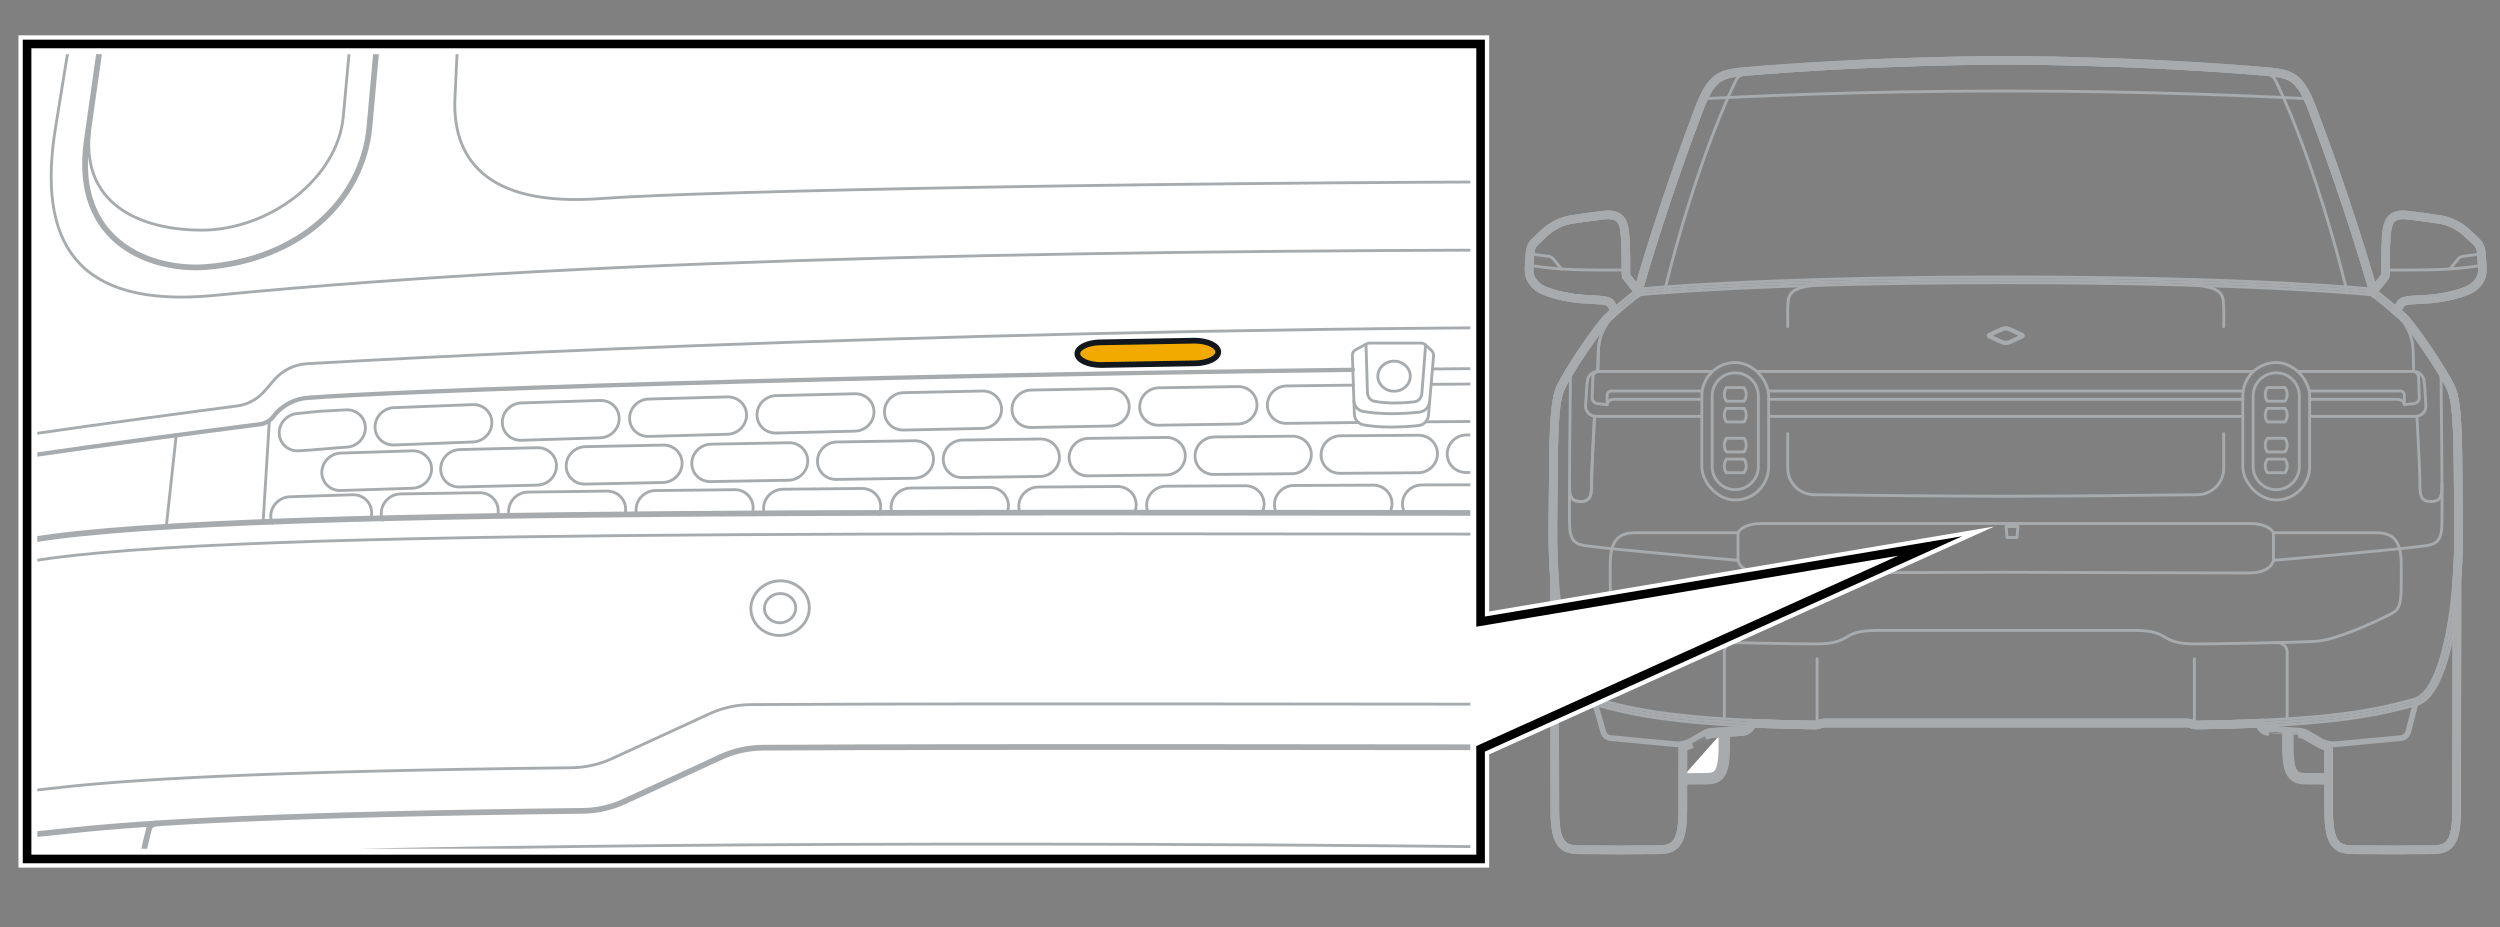 <?xml version="1.0" encoding="UTF-8"?><svg xmlns="http://www.w3.org/2000/svg" width="436" height="161.749" xmlns:xlink="http://www.w3.org/1999/xlink" viewBox="0 0 436 161.749"><rect x="0" y="0" width="436" height="161.749" fill="#808080" stroke="none"/><defs><clipPath id="uuid-156bbf77-a55b-4d47-97d6-2e98fa5cc544"><rect x="6.509" y="9.451" width="249.917" height="138.566" style="fill:none; stroke-width:0px;"/></clipPath></defs><g id="uuid-b88b2be6-2bf6-41db-8011-c716330db068"><polygon points="351.936 91.819 349.852 91.819 350.032 93.737 351.756 93.737 351.936 91.819" style="fill:none; stroke:#a7abae; stroke-linecap:round; stroke-linejoin:round; stroke-width:.5px;"/><path d="m300.719,127.295c-.002,1.301-.003,2.316-.003,2.852,0,5.048-1.016,5.671-3.334,5.671-.722,0-2.371.012-4.248.024" style="fill:#fff; stroke:#a7abae; stroke-miterlimit:10; stroke-width:.5px;"/><g id="uuid-78027bb4-e38b-444b-965d-47967723eca9"><path d="m433.429,47.007c0,.66-.121,1.257-.379,1.805-.305.647-.768,1.159-1.307,1.604-1.114.923-3.97,1.734-6.777,2.108-.986.134-1.981.183-2.854.226-1.56.077-2.481.151-2.885.381-.029.017-.044.028-.044.026-.251.378-.47.712-.647.983.301.258.581.504.827.726,1.78,1.619,7.087,9.533,8.47,12.443,1.293,2.729,1.309,8.245,1.396,19.109.013,1.669.028,3.47.047,5.416.032,3.112-.063,6.194-.274,9.056,0,.62-.009,5.709-.02,12.093-.018,10.761-.043,25.206-.043,28.164,0,2.896-.273,4.838-1.1,6.034-.315.456-.705.798-1.163,1.038-.791.415-1.708.483-2.591.483-.63,0-1.877.008-3.396.018-1.05.007-2.227.015-3.424.021-1.176-.006-2.344-.014-3.389-.021-1.526-.01-2.783-.018-3.42-.018-.883,0-1.799-.068-2.589-.483-.458-.241-.847-.583-1.161-1.039-.824-1.196-1.095-3.138-1.095-6.033,0-1.054-.004-3.625-.009-6.945-.002-1.119-.004-2.323-.006-3.584-.452-.114-.896-.279-1.252-.484,0,0-2.545-1.457-2.55-1.459-.16-.093-.536-.207-.738-.22,0,0-5.388-.392-5.385-.391-.608-.042-1.144-.327-1.524-.734-.182-.195-.333-.423-.441-.675-3.166.137-6.711.234-10.708.291-.323,0-.637-.07-.934-.197-.169-.076-.404-.155-.64-.155h-63.252c-.243,0-.469.078-.655.162-.288.123-.609.191-.941.19-3.983-.058-7.522-.155-10.687-.291-.109.251-.259.477-.44.671-.382.41-.921.696-1.529.738,0,0-5.381.392-5.385.392-.198.014-.574.127-.739.223,0,0-2.545,1.457-2.541,1.454-.36.208-.804.373-1.257.487-.002,1.129-.003,2.213-.005,3.232-.005,3.49-.009,6.206-.009,7.297,0,2.896-.273,4.838-1.1,6.034-.315.456-.705.798-1.163,1.038-.791.415-1.708.483-2.591.483-.63,0-1.877.008-3.395.018-1.05.007-2.227.015-3.424.021-1.176-.006-2.344-.014-3.389-.021-1.526-.01-2.783-.018-3.42-.018-.883,0-1.8-.068-2.59-.483-.458-.241-.847-.583-1.161-1.039-.824-1.196-1.095-3.138-1.095-6.033,0-2.96-.025-17.432-.043-28.196-.011-6.371-.02-11.446-.017-11.989-.214-2.934-.308-6.016-.277-9.129.02-1.946.034-3.747.047-5.416.087-10.864.103-16.38,1.396-19.108,1.375-2.911,6.683-10.827,8.473-12.446.244-.221.522-.464.817-.724-.177-.272-.398-.608-.64-.975,0,0-.013-.013-.051-.034-.404-.23-1.324-.304-2.882-.381-.872-.043-1.865-.092-2.847-.226-2.806-.374-5.674-1.185-6.779-2.108-.541-.447-1.009-.962-1.316-1.614-.257-.545-.378-1.139-.378-1.796,0-.367.034-.831.067-1.304.027-.377.055-.78.075-1.209.035-.649.122-1.244.378-1.776.176-.365.413-.666.695-.918.216-.199.4-.38.607-.584.33-.325.701-.69,1.288-1.208,1.046-.923,2.767-1.873,4.374-2.162,1.413-.248,4.318-.642,5.968-.823.96-.106,2.05-.12,2.91.502.654.473,1.018,1.197,1.202,2.068.353,1.711.337,5.445.334,6.555,0,.093,0,.168,0,.226,0,.131-.002.266-.003.395-.008.663.003,1.066.053,1.24.231.272.814,1.008,1.346,1.685,4.101-13.941,8.394-25.623,10.399-30.894,1.04-2.719,1.98-4.356,3.202-5.329,1.258-1.002,2.69-1.188,4.286-1.411,23.095-2.048,46.454-2.048,46.454-2.048,0,0,23.358,0,46.505,2.054,1.541.217,2.97.404,4.226,1.405,1.221.973,2.162,2.609,3.202,5.33,2.012,5.27,6.298,16.951,10.405,30.889.525-.664,1.106-1.394,1.342-1.673.049-.176.06-.58.052-1.24-.002-.132-.003-.27-.003-.403,0-.049,0-.111,0-.185-.002-1.064-.015-4.867.342-6.596.179-.865.539-1.59,1.192-2.064.861-.626,1.956-.611,2.92-.505,1.651.182,4.555.576,5.974.825,1.593.288,3.323,1.237,4.36,2.161.592.521.965.887,1.3,1.214.205.201.389.381.598.573.795.721,1.01,1.581,1.07,2.699.02.372.045.729.069,1.066.037.534.074,1.05.074,1.448Z" style="fill:none; stroke:#a7abae; stroke-miterlimit:3; stroke-width:.5px;"/><path d="m433.179,47.007c0,.628-.115,1.188-.355,1.699-.284.604-.719,1.087-1.24,1.518-1.053.873-3.841,1.679-6.651,2.053-.974.132-1.958.18-2.832.224-1.527.076-2.526.146-2.996.413-.086.049-.116.086-.125.1-.313.471-.578.876-.772,1.174.363.308.7.603.988.863,1.746,1.588,7.036,9.47,8.412,12.366,1.262,2.664,1.285,8.097,1.372,19.004.013,1.669.028,3.47.047,5.416.032,3.106-.063,6.181-.274,9.054,0,.619-.009,5.708-.02,12.093-.018,10.761-.043,25.207-.043,28.165,0,2.901-.278,4.768-1.055,5.892-.293.423-.652.738-1.073.959-.733.385-1.598.454-2.475.454-.631,0-1.879.008-3.397.018-1.05.007-2.227.015-3.421.021-1.176-.006-2.344-.014-3.388-.021-1.525-.01-2.784-.018-3.422-.018-.877,0-1.741-.07-2.473-.455-.421-.221-.78-.536-1.072-.96-.775-1.124-1.051-2.99-1.051-5.891,0-1.054-.004-3.625-.009-6.946-.002-1.178-.004-2.449-.006-3.782-.498-.109-.995-.282-1.378-.504,0,0-2.545-1.457-2.549-1.459-.194-.113-.608-.237-.845-.253,0,0-5.388-.392-5.386-.391-.54-.038-1.018-.29-1.359-.655-.2-.215-.358-.474-.455-.762-3.209.141-6.81.24-10.877.299-.287,0-.568-.062-.832-.175-.184-.082-.456-.177-.743-.177h-63.252c-.294,0-.557.094-.754.182-.257.11-.545.17-.839.17-4.057-.059-7.651-.158-10.859-.299-.097.286-.255.544-.454.758-.342.367-.824.622-1.364.659,0,0-5.381.392-5.384.392-.235.016-.648.141-.846.255,0,0-2.545,1.457-2.542,1.455-.386.223-.883.396-1.381.505-.002,1.2-.004,2.352-.005,3.43-.005,3.49-.009,6.206-.009,7.298,0,2.901-.278,4.768-1.055,5.892-.293.423-.652.738-1.073.959-.733.385-1.598.454-2.475.454-.631,0-1.879.008-3.397.018-1.05.007-2.227.015-3.421.021-1.176-.006-2.344-.014-3.388-.021-1.525-.01-2.783-.018-3.421-.018-.877,0-1.741-.07-2.473-.455-.421-.221-.78-.536-1.072-.96-.775-1.124-1.051-2.99-1.051-5.891,0-2.961-.025-17.432-.043-28.197-.011-6.372-.02-11.445-.018-12.006-.213-2.927-.308-6.002-.276-9.108.02-1.946.034-3.748.047-5.416.087-10.908.11-16.34,1.372-19.003,1.368-2.896,6.659-10.779,8.415-12.368.287-.259.621-.551.981-.859-.194-.299-.459-.704-.774-1.178-.009-.014-.039-.051-.125-.1-.47-.267-1.468-.338-2.993-.413-.874-.043-1.856-.092-2.826-.224-2.809-.375-5.609-1.18-6.652-2.053-.523-.433-.963-.919-1.249-1.528-.239-.508-.354-1.064-.354-1.689,0-.356.033-.809.066-1.286.027-.377.055-.782.076-1.214.035-.638.119-1.194.353-1.682.16-.333.376-.607.639-.842.22-.202.406-.386.613-.59.33-.325.696-.686,1.278-1.199,1.017-.898,2.698-1.824,4.252-2.103,1.407-.246,4.306-.64,5.952-.821.955-.106,1.959-.106,2.736.456.587.425.928,1.083,1.104,1.916.346,1.679.332,5.38.329,6.504,0,.092,0,.168,0,.226,0,.129-.002.262-.003.392-.009.761.008,1.227.064,1.349.207.233,1.053,1.305,1.689,2.116,4.139-14.137,8.504-26.015,10.53-31.341,1.038-2.714,1.959-4.294,3.124-5.222,1.196-.952,2.556-1.134,4.152-1.358,23.084-2.047,46.432-2.047,46.432-2.047,0,0,23.348,0,46.47,2.052,1.553.219,2.911.401,4.106,1.353,1.164.928,2.086,2.509,3.124,5.223,2.033,5.325,6.39,17.2,10.535,31.334.631-.8,1.48-1.871,1.662-2.07.078-.155.094-.622.085-1.381-.002-.132-.003-.268-.003-.4,0-.05,0-.112,0-.186-.002-1.078-.013-4.847.337-6.545.171-.828.509-1.487,1.094-1.913.778-.566,1.786-.565,2.745-.459,1.647.181,4.546.575,5.957.822,1.541.279,3.23,1.204,4.24,2.102.587.517.957.879,1.291,1.206.205.201.391.383.605.58.723.657.93,1.437.989,2.527.02.374.045.733.069,1.07.037.538.073,1.044.073,1.43Z" style="fill:none; stroke:#a7abae; stroke-miterlimit:3; stroke-width:.5px;"/><path d="m432.929,47.007c0,.597-.109,1.119-.331,1.592-.263.56-.67,1.016-1.173,1.432-.992.822-3.712,1.623-6.525,1.998-.961.131-1.935.178-2.811.222-1.494.074-2.572.142-3.107.446-.111.063-.174.125-.209.179-.384.578-.695,1.055-.893,1.361.425.358.821.703,1.15,1,1.712,1.557,6.985,9.407,8.355,12.288,1.232,2.599,1.26,7.948,1.348,18.899.013,1.669.028,3.471.047,5.417.031,3.099-.063,6.167-.274,9.051,0,.619-.009,5.707-.02,12.092-.018,10.761-.043,25.207-.043,28.165,0,2.907-.283,4.697-1.011,5.75-.27.391-.599.678-.984.88-.676.354-1.487.426-2.359.426-.632,0-1.882.008-3.399.018-1.05.007-2.226.015-3.418.021-1.176-.006-2.344-.014-3.388-.021-1.525-.01-2.784-.018-3.423-.018-.871,0-1.682-.071-2.357-.426-.385-.202-.713-.489-.982-.88-.725-1.053-1.007-2.843-1.007-5.749,0-1.055-.004-3.626-.009-6.946-.002-1.238-.004-2.579-.006-3.986-.542-.1-1.096-.28-1.503-.516,0,0-2.545-1.457-2.548-1.458-.229-.133-.679-.268-.953-.286,0,0-5.388-.392-5.387-.391-.472-.033-.893-.254-1.193-.576-.218-.233-.378-.526-.451-.85-3.255.145-6.919.248-11.064.308-.252,0-.499-.054-.729-.153-.198-.089-.507-.199-.845-.199h-63.252c-.345,0-.646.11-.853.202-.226.097-.481.15-.737.15-4.138-.06-7.795-.162-11.049-.308-.073.323-.234.613-.45.846-.303.325-.727.548-1.2.581,0,0-5.381.392-5.383.392-.271.019-.722.154-.953.288,0,0-2.545,1.457-2.543,1.455-.409.237-.964.417-1.506.517-.002,1.274-.004,2.495-.005,3.634-.005,3.49-.009,6.206-.009,7.298,0,2.907-.283,4.697-1.011,5.75-.27.391-.599.678-.984.88-.676.354-1.487.426-2.359.426-.632,0-1.882.008-3.399.018-1.05.007-2.226.015-3.418.021-1.176-.006-2.344-.014-3.388-.021-1.525-.01-2.784-.018-3.423-.018-.871,0-1.682-.071-2.357-.426-.385-.202-.713-.489-.982-.88-.725-1.053-1.007-2.843-1.007-5.749,0-2.961-.025-17.433-.043-28.197-.011-6.372-.02-11.445-.018-12.024-.213-2.92-.307-5.988-.275-9.087.02-1.946.034-3.748.047-5.417.088-10.951.116-16.3,1.348-18.899,1.361-2.881,6.635-10.731,8.356-12.289.328-.297.72-.637,1.142-.996-.198-.306-.51-.784-.894-1.364-.036-.054-.098-.115-.209-.179-.535-.304-1.612-.372-3.104-.446-.875-.043-1.847-.091-2.805-.222-2.813-.375-5.543-1.176-6.526-1.998-.506-.418-.917-.877-1.183-1.442-.221-.47-.33-.99-.33-1.583,0-.345.032-.788.066-1.269.027-.376.056-.785.076-1.218.034-.628.117-1.145.329-1.587.144-.3.339-.548.583-.767.223-.206.413-.392.619-.595.329-.324.691-.681,1.268-1.19.989-.872,2.629-1.774,4.129-2.044,1.4-.245,4.293-.638,5.937-.819.951-.105,1.868-.092,2.562.41.52.376.838.968,1.006,1.764.34,1.647.327,5.315.324,6.453,0,.092,0,.168,0,.227,0,.127-.002.259-.003.389-.01.834.013,1.373.127,1.518.237.266,1.349,1.681,1.979,2.487,4.177-14.334,8.613-26.408,10.66-31.789,1.035-2.708,1.937-4.233,3.046-5.116,1.133-.903,2.422-1.081,4.018-1.305,23.073-2.046,46.41-2.046,46.41-2.046,0,0,23.337,0,46.435,2.049,1.566.221,2.853.399,3.985,1.301,1.108.883,2.01,2.408,3.046,5.117,2.054,5.379,6.481,17.45,10.665,31.78.626-.794,1.741-2.207,1.98-2.476.109-.145.132-.684.121-1.513-.002-.133-.003-.267-.003-.396,0-.05,0-.112,0-.186-.002-1.092-.012-4.828.332-6.494.163-.792.478-1.384.996-1.761.695-.505,1.615-.518,2.571-.413,1.644.181,4.537.574,5.94.82,1.489.269,3.138,1.171,4.119,2.044.582.513.948.871,1.281,1.197.205.2.394.385.612.586.652.592.849,1.292.907,2.356.021.377.046.737.069,1.074.038.542.073,1.037.073,1.413Z" style="fill:none; stroke:#a7abae; stroke-miterlimit:3; stroke-width:.5px;"/><path d="m432.679,47.007c0,.565-.103,1.051-.307,1.486-.243.516-.621.944-1.107,1.346-.931.771-3.583,1.567-6.399,1.943-.949.129-1.912.176-2.79.22-1.461.072-2.618.137-3.219.478-.136.078-.232.164-.294.258-.474.713-.837,1.275-1.014,1.55.487.407.943.802,1.311,1.135,1.678,1.527,6.935,9.344,8.297,12.21,1.201,2.535,1.236,7.8,1.324,18.794.013,1.669.028,3.471.047,5.417.031,3.092-.063,6.154-.274,9.049,0,.619-.009,5.707-.02,12.092-.018,10.761-.043,25.207-.043,28.166,0,2.912-.288,4.627-.967,5.608-.247.358-.546.617-.894.8-.618.324-1.377.397-2.242.397-.633,0-1.884.008-3.4.018-1.05.007-2.226.015-3.415.021-1.175-.006-2.343-.014-3.388-.021-1.524-.01-2.785-.018-3.425-.018-.866,0-1.623-.073-2.241-.397-.348-.183-.646-.443-.892-.801-.676-.981-.962-2.696-.962-5.608,0-1.055-.004-3.626-.009-6.946-.002-1.3-.004-2.714-.006-4.198-.583-.085-1.201-.273-1.629-.521,0,0-2.545-1.457-2.547-1.457-.263-.152-.751-.298-1.06-.319,0,0-5.388-.392-5.388-.392-.404-.028-.767-.218-1.028-.497-.234-.251-.391-.58-.421-.939-3.308.151-7.042.256-11.276.317-.216,0-.43-.047-.627-.132-.213-.095-.559-.221-.947-.221h-63.252c-.396,0-.734.125-.951.223-.195.084-.417.13-.635.13-4.231-.061-7.958-.167-11.265-.317-.031.358-.188.685-.421.935-.263.282-.629.474-1.035.502,0,0-5.381.392-5.382.392-.308.021-.796.167-1.06.32,0,0-2.545,1.457-2.544,1.456-.429.249-1.047.436-1.63.522-.002,1.35-.004,2.644-.006,3.845-.005,3.49-.009,6.207-.009,7.299,0,2.912-.288,4.627-.967,5.608-.247.358-.546.617-.894.8-.618.324-1.377.397-2.243.397-.633,0-1.884.008-3.4.018-1.05.007-2.226.015-3.415.021-1.176-.006-2.343-.014-3.388-.021-1.524-.01-2.785-.018-3.425-.018-.866,0-1.623-.073-2.241-.397-.348-.183-.646-.443-.893-.801-.676-.981-.962-2.696-.962-5.608,0-2.961-.025-17.433-.043-28.197-.011-6.372-.02-11.445-.019-12.042-.212-2.913-.306-5.974-.275-9.067.02-1.947.034-3.749.047-5.417.088-10.994.123-16.26,1.324-18.794,1.354-2.866,6.611-10.684,8.298-12.21.368-.333.818-.722,1.304-1.133-.177-.274-.541-.836-1.015-1.551-.062-.094-.158-.18-.294-.258-.6-.341-1.757-.406-3.215-.478-.877-.044-1.838-.091-2.785-.22-2.816-.375-5.477-1.171-6.4-1.943-.488-.404-.871-.835-1.116-1.356-.204-.433-.306-.915-.306-1.476,0-.334.031-.767.065-1.251.027-.376.056-.787.076-1.222.033-.618.114-1.095.305-1.492.128-.267.302-.49.527-.691.227-.209.419-.398.625-.601.328-.323.686-.676,1.258-1.18.96-.847,2.56-1.725,4.007-1.985,1.393-.244,4.281-.636,5.921-.817.947-.105,1.777-.078,2.388.364.453.327.747.854.907,1.612.333,1.615.322,5.249.319,6.402,0,.092,0,.169,0,.228,0,.125-.002.255-.003.386-.01.809,0,1.479.191,1.687.274.307,1.765,2.213,2.253,2.838.011-.008.021-.016.03-.023,4.21-14.511,8.711-26.764,10.777-32.194,1.033-2.702,1.916-4.171,2.968-5.01,1.071-.853,2.289-1.027,3.885-1.251,23.061-2.045,46.388-2.045,46.388-2.045,0,0,23.327,0,46.401,2.047,1.579.223,2.794.396,3.864,1.249,1.052.838,1.935,2.307,2.969,5.011,2.073,5.43,6.567,17.683,10.784,32.194.007.005.015.011.023.018.056-.071.125-.159.204-.259.609-.773,1.81-2.297,2.055-2.573.183-.206.193-.874.183-1.681-.002-.133-.003-.266-.003-.393,0-.05,0-.113,0-.187-.002-1.107-.011-4.809.327-6.443.156-.755.448-1.281.899-1.609.611-.445,1.445-.471,2.397-.366,1.64.181,4.528.573,5.923.817,1.438.26,3.045,1.138,3.998,1.985.577.508.939.863,1.272,1.188.205.2.396.387.619.592.58.527.769,1.147.826,2.184.021.379.046.741.069,1.077.038.545.072,1.03.072,1.396Z" style="fill:none; stroke:#a7abae; stroke-miterlimit:3; stroke-width:.5px;"/></g><path d="m432.429,47.007c0,1.167-.462,1.927-1.324,2.639-.869.721-3.454,1.512-6.273,1.888-2.827.384-5.796.039-6.477,1.065-.681,1.026-1.136,1.739-1.136,1.739.548.454,1.065.901,1.473,1.269,1.645,1.496,6.884,9.281,8.239,12.132,1.347,2.843,1.198,9.281,1.347,24.107.031,3.086-.063,6.14-.274,9.046,0,1.66-.063,35.542-.063,40.257,0,5.835-1.175,6.555-3.853,6.555-1.073,0-3.916.024-6.814.039-2.89-.016-5.733-.039-6.814-.039-2.678,0-3.845-.721-3.845-6.555,0-1.488-.008-5.992-.016-11.357v-.008c-.619-.063-1.308-.258-1.754-.517l-2.545-1.457c-.298-.172-.822-.329-1.167-.352l-5.388-.392c-.674-.047-1.222-.634-1.222-1.316v-.133c-3.368.157-7.182.266-11.521.329-.18,0-.36-.039-.525-.11-.227-.102-.611-.243-1.049-.243h-63.252c-.446,0-.822.141-1.05.243-.164.071-.352.11-.533.11-4.339-.063-8.145-.172-11.513-.329v.133c0,.681-.556,1.269-1.23,1.316l-5.381.392c-.345.024-.869.18-1.167.352l-2.545,1.457c-.446.258-1.136.454-1.754.517v.008c-.008,5.365-.015,9.869-.015,11.357,0,5.835-1.175,6.555-3.853,6.555-1.073,0-3.916.024-6.814.039-2.89-.016-5.733-.039-6.814-.039-2.679,0-3.846-.721-3.846-6.555,0-4.715-.063-38.605-.063-40.257-.211-2.906-.306-5.96-.274-9.046.149-14.826,0-21.264,1.347-24.107,1.347-2.851,6.587-10.636,8.239-12.132.407-.368.916-.807,1.465-1.269,0,0-.454-.713-1.136-1.739-.681-1.026-3.65-.681-6.469-1.065-2.819-.376-5.412-1.167-6.273-1.888-.862-.713-1.332-1.472-1.332-2.639,0-.572.094-1.457.141-2.459.055-1.01.235-1.551.752-2.013.595-.548.955-.963,1.88-1.778.932-.822,2.491-1.676,3.885-1.927,1.386-.243,4.269-.634,5.905-.815,1.629-.18,2.663.071,3.023,1.778.352,1.707.313,5.764.313,6.579,0,.822-.071,1.888.251,2.24.321.36,2.397,3.023,2.397,3.023.188-.149.29-.227.29-.227,4.214-14.536,8.725-26.817,10.793-32.252,2.075-5.428,3.47-5.655,6.642-6.101,23.05-2.044,46.366-2.044,46.366-2.044,0,0,23.316,0,46.366,2.044,3.164.446,4.558.674,6.634,6.101,2.075,5.435,6.579,17.716,10.8,32.252,0,0,.102.078.282.219.133-.164,2.091-2.663,2.404-3.015.313-.352.243-1.418.243-2.24,0-.815-.031-4.872.321-6.579s1.386-1.958,3.023-1.778c1.637.18,4.519.572,5.905.815,1.386.251,2.953,1.104,3.877,1.927.924.815,1.292,1.23,1.887,1.778.509.462.689,1.003.744,2.013.055,1.002.141,1.888.141,2.459Z" style="fill:none; stroke:#a7abae; stroke-miterlimit:3; stroke-width:.5px;"/><line x1="303.11" y1="92.919" x2="303.11" y2="97.72" style="fill:none; stroke:#a7abae; stroke-linecap:round; stroke-linejoin:round; stroke-width:.5px;"/><path d="m285.714,51.629s-2.08-2.665-2.398-3.021-.247-1.423-.247-2.241.036-4.874-.32-6.581-1.387-1.957-3.024-1.779-4.518.569-5.905.818-2.953,1.103-3.878,1.921-1.289,1.236-1.885,1.779c-.512.466-.692,1.006-.746,2.012s-.144,1.887-.144,2.462c0,1.169.467,1.923,1.33,2.642.863.719,3.451,1.51,6.273,1.887,2.822.377,5.791.036,6.472,1.06.681,1.024,1.138,1.738,1.138,1.738" style="fill:none; stroke:#a7abae; stroke-linecap:round; stroke-linejoin:round; stroke-width:.5px;"/><path d="m281.124,95.704c-1.734-.172-2.876-.351-4.652-.535-1.845-.271-2.551-1.031-2.714-3.039-.163-2.008.111-25.051.111-25.051l.019-1.562" style="fill:none; stroke:#a7abae; stroke-linecap:round; stroke-linejoin:round; stroke-width:.5px;"/><path d="m303.11,97.72s-10.196-.848-21.985-2.016" style="fill:none; stroke:#a7abae; stroke-linecap:round; stroke-linejoin:round; stroke-width:.5px;"/><path d="m293.002,129.775c-.008,5.368-.014,9.879-.014,11.368,0,5.83-1.173,6.556-3.853,6.556-1.076,0-3.918.023-6.812.034-2.894-.01-5.736-.034-6.812-.034-2.68,0-3.853-.726-3.853-6.556,0-4.835-.062-40.322-.062-40.322" style="fill:none; stroke:#a7abae; stroke-linecap:round; stroke-linejoin:round; stroke-width:.5px;"/><path d="m278.135,122.678s.576,1.619,1.461,4.958c.158.595.67,1.029,1.283,1.087l11.399,1.072c.728.068,1.843-.173,2.477-.536l2.547-1.458c.298-.171.823-.331,1.166-.355l5.385-.385c.673-.048,1.224-.448,1.224-1.123h0" style="fill:none; stroke:#a7abae; stroke-linecap:round; stroke-miterlimit:10;"/><path d="m300.719,125.37v-11.645c0-.904.733-1.637,1.637-1.637h.766" style="fill:none; stroke:#a7abae; stroke-linecap:round; stroke-linejoin:round; stroke-width:.5px;"/><path d="m349.8,109.948h22.519c6.54,0,3.933,2.356,10.668,2.356,2.426,0,17.36-.231,20.941-.462,3.582-.231,10.327-3.42,12.356-4.416,2.029-.995,2.496-1.252,2.496-5.691v-3.292c0-4.159-1.429-5.524-4.318-5.524s-17.972,0-17.972,0c0,0-.652-1.617-4.138-1.617h-42.552s-42.552,0-42.552,0c-3.487,0-4.138,1.617-4.138,1.617,0,0-15.084,0-17.972,0-2.888,0-4.318,1.365-4.318,5.524v3.292c0,4.439.467,4.696,2.496,5.691,2.029.995,8.774,4.185,12.356,4.416,3.582.231,18.515.462,20.941.462,6.735,0,4.128-2.356,10.668-2.356h22.519Z" style="fill:none; stroke:#a7abae; stroke-linecap:round; stroke-linejoin:round; stroke-width:.5px;"/><path d="m396.491,97.72s-.255,2.209-4.365,2.209c-8.087,0-42.325-.128-42.325-.128,0,0-34.238.128-42.325.128-4.11,0-4.365-2.209-4.365-2.209" style="fill:none; stroke:#a7abae; stroke-linecap:round; stroke-linejoin:round; stroke-width:.5px;"/><line x1="396.491" y1="92.919" x2="396.491" y2="97.72" style="fill:none; stroke:#a7abae; stroke-linecap:round; stroke-linejoin:round; stroke-width:.5px;"/><path d="m413.886,51.629s2.08-2.665,2.398-3.021.247-1.423.247-2.241-.036-4.874.32-6.581,1.387-1.957,3.024-1.779c1.636.178,4.518.569,5.905.818s2.953,1.103,3.878,1.921c.925.818,1.289,1.236,1.885,1.779.512.466.692,1.006.746,2.012.054,1.007.144,1.887.144,2.462,0,1.169-.467,1.923-1.33,2.642-.863.719-3.451,1.51-6.273,1.887s-5.791.036-6.472,1.06-1.138,1.738-1.138,1.738" style="fill:none; stroke:#a7abae; stroke-linecap:round; stroke-linejoin:round; stroke-width:.5px;"/><path d="m413.599,51.404c-4.217-14.543-8.723-26.822-10.796-32.252-2.073-5.43-3.47-5.656-6.637-6.108-23.05-2.042-46.366-2.042-46.366-2.042,0,0-23.315,0-46.366,2.042-3.167.452-4.564.679-6.637,6.108-2.073,5.43-6.579,17.709-10.796,32.252" style="fill:none; stroke:#a7abae; stroke-linecap:round; stroke-linejoin:round; stroke-width:.5px;"/><path d="m418.476,95.704c1.734-.172,2.876-.351,4.652-.535,1.845-.271,2.551-1.031,2.714-3.039.163-2.008-.111-25.051-.111-25.051l-.019-1.562" style="fill:none; stroke:#a7abae; stroke-linecap:round; stroke-linejoin:round; stroke-width:.5px;"/><path d="m396.491,97.72s10.196-.848,21.985-2.016" style="fill:none; stroke:#a7abae; stroke-linecap:round; stroke-linejoin:round; stroke-width:.5px;"/><path d="m406.598,129.775c.008,5.368.014,9.879.014,11.368,0,5.83,1.173,6.556,3.853,6.556,1.076,0,3.918.023,6.812.034,2.894-.01,5.736-.034,6.812-.034,2.68,0,3.853-.726,3.853-6.556,0-4.835.062-40.322.062-40.322" style="fill:none; stroke:#a7abae; stroke-linecap:round; stroke-linejoin:round; stroke-width:.5px;"/><path d="m421.335,122.356s-.446,1.942-1.331,5.28c-.158.595-.67,1.029-1.283,1.087l-11.399,1.072c-.728.068-1.843-.173-2.477-.536l-2.547-1.458c-.298-.171-.823-.331-1.166-.355l-5.385-.385c-.673-.048-1.224-.448-1.224-1.123h0" style="fill:none; stroke:#a7abae; stroke-linecap:round; stroke-linejoin:round;"/><path d="m401.973,17.179c-5.375-.241-25.353-1.308-52.173-1.308-26.82,0-46.798,1.067-52.173,1.308" style="fill:none; stroke:#a7abae; stroke-linecap:round; stroke-linejoin:round; stroke-width:.5px;"/><path d="m398.881,125.37v-11.645c0-.904-.733-1.637-1.637-1.637h-.766" style="fill:none; stroke:#a7abae; stroke-linecap:round; stroke-linejoin:round; stroke-width:.5px;"/><path d="m290.218,51.08c5.542-22.652,11.793-35.624,12.611-37.218.223-.434.803-.826,1.289-.871" style="fill:none; stroke:#a7abae; stroke-linecap:round; stroke-linejoin:round; stroke-width:.5px;"/><path d="m267.311,46.351c4.936.797,9.229.741,15.747.741" style="fill:none; stroke:#a7abae; stroke-linecap:round; stroke-linejoin:round; stroke-width:.5px;"/><path d="m432.29,46.351c-4.936.797-9.229.741-15.747.741" style="fill:none; stroke:#a7abae; stroke-linecap:round; stroke-linejoin:round; stroke-width:.5px;"/><path d="m311.784,56.963c-.034-1.594-.046-3.701.095-4.641.242-1.612,1.517-2.509,6.772-2.697" style="fill:none; stroke:#a7abae; stroke-linecap:round; stroke-linejoin:round; stroke-width:.5px;"/><line x1="316.901" y1="125.904" x2="316.902" y2="114.91" style="fill:none; stroke:#a7abae; stroke-linecap:round; stroke-linejoin:round; stroke-width:.5px;"/><path d="m409.382,51.08c-5.542-22.652-11.793-35.624-12.611-37.218-.223-.434-.803-.826-1.289-.871" style="fill:none; stroke:#a7abae; stroke-linecap:round; stroke-linejoin:round; stroke-width:.5px;"/><path d="m387.817,56.963c.034-1.594.046-3.701-.095-4.641-.242-1.612-1.517-2.509-6.772-2.697" style="fill:none; stroke:#a7abae; stroke-linecap:round; stroke-linejoin:round; stroke-width:.5px;"/><line x1="382.699" y1="125.904" x2="382.698" y2="114.91" style="fill:none; stroke:#a7abae; stroke-linecap:round; stroke-linejoin:round; stroke-width:.5px;"/><path d="m387.818,75.42v6.244c0,2.526-2.027,4.576-4.552,4.611-7.601.094-23.061.27-33.464.27s-25.869-.176-33.464-.27c-2.526-.035-4.552-2.085-4.552-4.611v-6.244" style="fill:none; stroke:#a7abae; stroke-miterlimit:10; stroke-width:.5px;"/><path d="m278.658,64.782c.04-1.462.073-2.721.088-3.504.07-3.404,1.951-5.53,2.292-5.79" style="fill:none; stroke:#a7abae; stroke-linecap:round; stroke-linejoin:round; stroke-width:.5px;"/><path d="m278.077,72.612c0,.862-.496,8.469-.496,11.478,0,2.106-.057,3.397-1.966,3.371-1.908-.025-1.899-1.265-1.899-3.113" style="fill:none; stroke:#a7abae; stroke-linecap:round; stroke-linejoin:round; stroke-width:.5px;"/><g id="uuid-da1f17d1-018c-4306-87ac-9122cb181163"><path d="m349.8,126.587h31.628c.246,0,.479.079.632.149.302.138.63.206.959.202,23.946-.336,31.885-2.249,38.336-4.032,1.06-.293,1.944-1.052,2.677-2.024,3.496-4.642,5.37-16.75,5.246-29.052-.02-1.956-.034-3.766-.048-5.442-.087-10.848-.104-16.359-1.396-19.088-1.376-2.905-6.686-10.822-8.468-12.443-1.681-1.528-5.148-4.241-5.148-4.241l-.228-.178-.287-.029s-20.64-2.106-63.901-2.106c-43.26,0-63.901,2.106-63.901,2.106l-.287.029-.228.178s-3.468,2.713-5.148,4.241c-1.782,1.62-7.092,9.537-8.468,12.443-1.293,2.729-1.309,8.24-1.396,19.088-.013,1.676-.028,3.486-.048,5.442-.124,12.302,1.749,24.41,5.246,29.052.732.972,1.617,1.732,2.677,2.024,6.45,1.783,14.39,3.696,38.336,4.032.328.005.657-.063.959-.202.153-.07.386-.149.632-.149h31.628Z" style="fill:none; stroke:#a7abae; stroke-linecap:round; stroke-linejoin:round; stroke-width:.5px;"/><path d="m349.8,126.087h31.628c.344,0,.651.107.84.194.233.107.488.16.743.156,23.913-.335,31.809-2.245,38.21-4.014.914-.252,1.714-.919,2.41-1.843,3.381-4.489,5.269-16.429,5.145-28.746-.02-1.957-.034-3.767-.048-5.443-.088-10.934-.117-16.278-1.348-18.878-1.362-2.875-6.638-10.728-8.353-12.287-1.664-1.513-5.12-4.217-5.12-4.217l-.114-.089-.144-.015s-20.606-2.103-63.85-2.103c-43.244,0-63.85,2.103-63.85,2.103l-.144.015-.114.089s-3.456,2.704-5.12,4.217c-1.715,1.559-6.99,9.411-8.353,12.287-1.231,2.6-1.26,7.944-1.348,18.878-.013,1.676-.028,3.486-.048,5.443-.124,12.317,1.764,24.257,5.145,28.746.697.925,1.497,1.591,2.41,1.843,6.401,1.769,14.297,3.678,38.21,4.014.255.004.51-.049.743-.156.189-.087.496-.194.84-.194h31.628Z" style="fill:none; stroke:#a7abae; stroke-linecap:round; stroke-linejoin:round; stroke-width:.5px;"/></g><path d="m349.8,125.587h31.628c.441,0,.822.136,1.048.24.165.076.346.113.528.111,23.88-.335,31.732-2.241,38.083-3.996,4.558-1.26,7.338-15.276,7.189-30.102-.15-14.827,0-21.266-1.348-24.112-1.348-2.846-6.59-10.633-8.237-12.131s-5.092-4.193-5.092-4.193c0,0-20.571-2.1-63.799-2.1-43.228,0-63.799,2.1-63.799,2.1,0,0-3.445,2.696-5.092,4.193-1.647,1.498-6.889,9.285-8.237,12.131s-1.198,9.285-1.348,24.112c-.15,14.827,2.631,28.843,7.189,30.102,6.351,1.755,14.203,3.661,38.083,3.996.182.003.363-.035.528-.111.226-.104.607-.24,1.048-.24h31.628Z" style="fill:none; stroke:#a7abae; stroke-linecap:round; stroke-linejoin:round; stroke-width:.5px;"/><path d="m267.32,44.345l2.779.36c.309.04.591.197.789.438l1.447,1.768" style="fill:none; stroke:#a7abae; stroke-linecap:round; stroke-linejoin:round; stroke-width:.5px;"/><path d="m432.281,44.345l-2.779.36c-.309.04-.591.197-.789.438l-1.447,1.768" style="fill:none; stroke:#a7abae; stroke-linecap:round; stroke-linejoin:round; stroke-width:.5px;"/><rect x="391.146" y="63.223" width="11.657" height="23.976" rx="5.828" ry="5.828" style="fill:none; stroke:#a7abae; stroke-linecap:round; stroke-linejoin:round; stroke-width:.5px;"/><path d="m396.974,85.399c2.221,0,4.028-1.807,4.028-4.028v-12.32c0-2.221-1.807-4.028-4.028-4.028s-4.028,1.807-4.028,4.028v12.32c0,2.221,1.807,4.028,4.028,4.028Z" style="fill:none; stroke:#a7abae; stroke-linecap:round; stroke-linejoin:round; stroke-width:.5px;"/><path d="m398.509,82.44c.77-1.093.162-2.146,0-2.376h-3.073c-.502.713-.502,1.664,0,2.376h3.073Z" style="fill:none; stroke:#a7abae; stroke-linecap:round; stroke-linejoin:round; stroke-width:.5px;"/><path d="m398.509,78.821c.77-1.093.162-2.146,0-2.376h-3.073c-.502.713-.502,1.664,0,2.376h3.073Z" style="fill:none; stroke:#a7abae; stroke-linecap:round; stroke-linejoin:round; stroke-width:.5px;"/><path d="m398.508,67.596c.77,1.093.162,2.146,0,2.376h-3.073c-.502-.713-.502-1.664,0-2.376h3.073Z" style="fill:none; stroke:#a7abae; stroke-linecap:round; stroke-linejoin:round; stroke-width:.5px;"/><path d="m398.508,71.215c.77,1.093.162,2.146,0,2.376h-3.073c-.502-.713-.502-1.664,0-2.376h3.073Z" style="fill:none; stroke:#a7abae; stroke-linecap:round; stroke-linejoin:round; stroke-width:.5px;"/><rect x="296.797" y="63.223" width="11.657" height="23.976" rx="5.828" ry="5.828" transform="translate(605.252 150.422) rotate(180)" style="fill:none; stroke:#a7abae; stroke-linecap:round; stroke-linejoin:round; stroke-width:.5px;"/><path d="m302.626,85.399c-2.221,0-4.028-1.807-4.028-4.028v-12.32c0-2.221,1.807-4.028,4.028-4.028s4.028,1.807,4.028,4.028v12.32c0,2.221-1.807,4.028-4.028,4.028Z" style="fill:none; stroke:#a7abae; stroke-linecap:round; stroke-linejoin:round; stroke-width:.5px;"/><path d="m301.092,82.44c-.77-1.093-.162-2.146,0-2.376h3.073c.502.713.502,1.664,0,2.376h-3.073Z" style="fill:none; stroke:#a7abae; stroke-linecap:round; stroke-linejoin:round; stroke-width:.5px;"/><path d="m301.092,78.821c-.77-1.093-.162-2.146,0-2.376h3.073c.502.713.502,1.664,0,2.376h-3.073Z" style="fill:none; stroke:#a7abae; stroke-linecap:round; stroke-linejoin:round; stroke-width:.5px;"/><path d="m301.092,67.596c-.77,1.093-.162,2.146,0,2.376h3.073c.502-.713.502-1.664,0-2.376h-3.073Z" style="fill:none; stroke:#a7abae; stroke-linecap:round; stroke-linejoin:round; stroke-width:.5px;"/><path d="m301.092,71.215c-.77,1.093-.162,2.146,0,2.376h3.073c.502-.713.502-1.664,0-2.376h-3.073Z" style="fill:none; stroke:#a7abae; stroke-linecap:round; stroke-linejoin:round; stroke-width:.5px;"/><path d="m352.651,58.656c.136-.068.136-.172,0-.24-.831-.416-2.126-.988-2.338-1.065-.15-.054-.321-.082-.51-.082s-.359.028-.509.082c-.265.095-1.38.612-2.338,1.06-.148.069-.148.179,0,.249,1.41.66,1.999.932,2.339,1.057.296.109.719.111,1.018.003.226-.081,1.52-.656,2.338-1.064Z" style="fill:none; stroke:#a7abae; stroke-linecap:round; stroke-linejoin:round; stroke-width:.75px;"/><path d="m401.002,64.782h19.94c.876,0,1.627.622,1.794,1.482.181.936.162,2.36.342,4.391.093,1.052-.738,1.957-1.794,1.957h-18.35" style="fill:none; stroke:#a7abae; stroke-linecap:round; stroke-linejoin:round; stroke-width:.5px;"/><path d="m402.934,69.639h15.188c1.107,0,1.193.941,1.193.941l1.745-.199c.503-.12.882-.486.867-.994l-.121-3.564s.052-.817-.865-1.042" style="fill:none; stroke:#a7abae; stroke-linecap:round; stroke-linejoin:round; stroke-width:.5px;"/><line x1="392.841" y1="64.782" x2="306.594" y2="64.782" style="fill:none; stroke:#a7abae; stroke-linecap:round; stroke-linejoin:round; stroke-width:.5px;"/><line x1="391.146" y1="69.639" x2="308.454" y2="69.639" style="fill:none; stroke:#a7abae; stroke-linecap:round; stroke-linejoin:round; stroke-width:.5px;"/><line x1="308.454" y1="72.612" x2="391.146" y2="72.612" style="fill:none; stroke:#a7abae; stroke-linecap:round; stroke-linejoin:round; stroke-width:.5px;"/><path d="m419.316,70.58v-1.679c0-.39-.316-.707-.707-.707h-15.675" style="fill:none; stroke:#a7abae; stroke-linecap:round; stroke-linejoin:round; stroke-width:.5px;"/><path d="m278.658,64.782c.04-1.462.073-2.721.088-3.504.07-3.404,1.951-5.53,2.292-5.79" style="fill:none; stroke:#a7abae; stroke-linecap:round; stroke-linejoin:round; stroke-width:.5px;"/><path d="m278.077,72.612c0,.862-.496,8.469-.496,11.478,0,2.106-.057,3.397-1.966,3.371-1.908-.025-1.899-1.265-1.899-3.113" style="fill:none; stroke:#a7abae; stroke-linecap:round; stroke-linejoin:round; stroke-width:.5px;"/><path d="m420.943,64.782c-.04-1.462-.073-2.721-.088-3.504-.07-3.404-1.951-5.53-2.292-5.79" style="fill:none; stroke:#a7abae; stroke-linecap:round; stroke-linejoin:round; stroke-width:.5px;"/><path d="m421.523,72.612c0,.862.496,8.469.496,11.478,0,2.106.057,3.397,1.966,3.371s1.899-1.265,1.899-3.113" style="fill:none; stroke:#a7abae; stroke-linecap:round; stroke-linejoin:round; stroke-width:.5px;"/><path d="m298.598,64.782h-19.94c-.876,0-1.627.622-1.794,1.482-.181.936-.162,2.36-.342,4.391-.093,1.052.738,1.957,1.794,1.957h18.35" style="fill:none; stroke:#a7abae; stroke-linecap:round; stroke-linejoin:round; stroke-width:.5px;"/><path d="m296.666,69.639h-15.188c-1.107,0-1.193.941-1.193.941l-1.745-.199c-.503-.12-.882-.486-.867-.994l.121-3.564s-.052-.817.865-1.042" style="fill:none; stroke:#a7abae; stroke-linecap:round; stroke-linejoin:round; stroke-width:.5px;"/><path d="m280.285,70.58v-1.679c0-.39.316-.707.707-.707h15.675" style="fill:none; stroke:#a7abae; stroke-linecap:round; stroke-linejoin:round; stroke-width:.5px;"/><line x1="391.209" y1="68.195" x2="308.39" y2="68.195" style="fill:none; stroke:#a7abae; stroke-linecap:round; stroke-linejoin:round; stroke-width:.5px;"/><path d="m399.006,127.295c.002,1.298.002,2.312.002,2.848,0,5.043,1.015,5.671,3.333,5.671.724,0,2.374.012,4.25.022" style="fill:none; stroke:#a7abae; stroke-miterlimit:10; stroke-width:2px;"/><path d="m300.719,127.295c-.002,1.301-.003,2.316-.003,2.852,0,5.048-1.016,5.671-3.334,5.671-.722,0-2.371.012-4.248.024" style="fill:none; stroke:#a7abae; stroke-miterlimit:10; stroke-width:2px;"/><g id="uuid-7c84c13b-c783-4f77-bbf6-4d4aceee7210"><path d="m433.429,47.007c0,.66-.121,1.257-.379,1.805-.305.647-.768,1.159-1.307,1.604-1.114.923-3.97,1.734-6.777,2.108-.986.134-1.981.183-2.854.226-1.56.077-2.481.151-2.885.381-.029.017-.044.028-.044.026-.251.378-.47.712-.647.983.301.258.581.504.827.726,1.78,1.619,7.087,9.533,8.47,12.443,1.293,2.729,1.309,8.245,1.396,19.109.013,1.669.028,3.47.047,5.416.032,3.112-.063,6.194-.274,9.056,0,.62-.009,5.709-.02,12.093-.018,10.761-.043,25.206-.043,28.164,0,2.896-.273,4.838-1.1,6.034-.315.456-.705.798-1.163,1.038-.791.415-1.708.483-2.591.483-.63,0-1.877.008-3.396.018-1.05.007-2.227.015-3.424.021-1.176-.006-2.344-.014-3.389-.021-1.526-.01-2.783-.018-3.42-.018-.883,0-1.799-.068-2.589-.483-.458-.241-.847-.583-1.161-1.039-.824-1.196-1.095-3.138-1.095-6.033,0-1.054-.004-3.625-.009-6.945-.002-1.119-.004-2.323-.006-3.584-.452-.114-.896-.279-1.252-.484,0,0-2.545-1.457-2.55-1.459-.16-.093-.536-.207-.738-.22,0,0-5.388-.392-5.385-.391-.608-.042-1.144-.327-1.524-.734-.182-.195-.333-.423-.441-.675-3.166.137-6.711.234-10.708.291-.323,0-.637-.07-.934-.197-.169-.076-.404-.155-.64-.155h-63.252c-.243,0-.469.078-.655.162-.288.123-.609.191-.941.19-3.983-.058-7.522-.155-10.687-.291-.109.251-.259.477-.44.671-.382.41-.921.696-1.529.738,0,0-5.381.392-5.385.392-.198.014-.574.127-.739.223,0,0-2.545,1.457-2.541,1.454-.36.208-.804.373-1.257.487-.002,1.129-.003,2.213-.005,3.232-.005,3.49-.009,6.206-.009,7.297,0,2.896-.273,4.838-1.1,6.034-.315.456-.705.798-1.163,1.038-.791.415-1.708.483-2.591.483-.63,0-1.877.008-3.395.018-1.05.007-2.227.015-3.424.021-1.176-.006-2.344-.014-3.389-.021-1.526-.01-2.783-.018-3.42-.018-.883,0-1.8-.068-2.59-.483-.458-.241-.847-.583-1.161-1.039-.824-1.196-1.095-3.138-1.095-6.033,0-2.96-.025-17.432-.043-28.196-.011-6.371-.02-11.446-.017-11.989-.214-2.934-.308-6.016-.277-9.129.02-1.946.034-3.747.047-5.416.087-10.864.103-16.38,1.396-19.108,1.375-2.911,6.683-10.827,8.473-12.446.244-.221.522-.464.817-.724-.177-.272-.398-.608-.64-.975,0,0-.013-.013-.051-.034-.404-.23-1.324-.304-2.882-.381-.872-.043-1.865-.092-2.847-.226-2.806-.374-5.674-1.185-6.779-2.108-.541-.447-1.009-.962-1.316-1.614-.257-.545-.378-1.139-.378-1.796,0-.367.034-.831.067-1.304.027-.377.055-.78.075-1.209.035-.649.122-1.244.378-1.776.176-.365.413-.666.695-.918.216-.199.4-.38.607-.584.33-.325.701-.69,1.288-1.208,1.046-.923,2.767-1.873,4.374-2.162,1.413-.248,4.318-.642,5.968-.823.96-.106,2.05-.12,2.91.502.654.473,1.018,1.197,1.202,2.068.353,1.711.337,5.445.334,6.555,0,.093,0,.168,0,.226,0,.131-.002.266-.003.395-.008.663.003,1.066.053,1.24.231.272.814,1.008,1.346,1.685,4.101-13.941,8.394-25.623,10.399-30.894,1.04-2.719,1.98-4.356,3.202-5.329,1.258-1.002,2.69-1.188,4.286-1.411,23.095-2.048,46.454-2.048,46.454-2.048,0,0,23.358,0,46.505,2.054,1.541.217,2.97.404,4.226,1.405,1.221.973,2.162,2.609,3.202,5.33,2.012,5.27,6.298,16.951,10.405,30.889.525-.664,1.106-1.394,1.342-1.673.049-.176.06-.58.052-1.24-.002-.132-.003-.27-.003-.403,0-.049,0-.111,0-.185-.002-1.064-.015-4.867.342-6.596.179-.865.539-1.59,1.192-2.064.861-.626,1.956-.611,2.92-.505,1.651.182,4.555.576,5.974.825,1.593.288,3.323,1.237,4.36,2.161.592.521.965.887,1.3,1.214.205.201.389.381.598.573.795.721,1.01,1.581,1.07,2.699.02.372.045.729.069,1.066.037.534.074,1.05.074,1.448Z" style="fill:none; stroke:#a7abae; stroke-miterlimit:3; stroke-width:.5px;"/><path d="m433.179,47.007c0,.628-.115,1.188-.355,1.699-.284.604-.719,1.087-1.24,1.518-1.053.873-3.841,1.679-6.651,2.053-.974.132-1.958.18-2.832.224-1.527.076-2.526.146-2.996.413-.086.049-.116.086-.125.1-.313.471-.578.876-.772,1.174.363.308.7.603.988.863,1.746,1.588,7.036,9.47,8.412,12.366,1.262,2.664,1.285,8.097,1.372,19.004.013,1.669.028,3.47.047,5.416.032,3.106-.063,6.181-.274,9.054,0,.619-.009,5.708-.02,12.093-.018,10.761-.043,25.207-.043,28.165,0,2.901-.278,4.768-1.055,5.892-.293.423-.652.738-1.073.959-.733.385-1.598.454-2.475.454-.631,0-1.879.008-3.397.018-1.05.007-2.227.015-3.421.021-1.176-.006-2.344-.014-3.388-.021-1.525-.01-2.784-.018-3.422-.018-.877,0-1.741-.07-2.473-.455-.421-.221-.78-.536-1.072-.96-.775-1.124-1.051-2.99-1.051-5.891,0-1.054-.004-3.625-.009-6.946-.002-1.178-.004-2.449-.006-3.782-.498-.109-.995-.282-1.378-.504,0,0-2.545-1.457-2.549-1.459-.194-.113-.608-.237-.845-.253,0,0-5.388-.392-5.386-.391-.54-.038-1.018-.29-1.359-.655-.2-.215-.358-.474-.455-.762-3.209.141-6.81.24-10.877.299-.287,0-.568-.062-.832-.175-.184-.082-.456-.177-.743-.177h-63.252c-.294,0-.557.094-.754.182-.257.11-.545.17-.839.17-4.057-.059-7.651-.158-10.859-.299-.097.286-.255.544-.454.758-.342.367-.824.622-1.364.659,0,0-5.381.392-5.384.392-.235.016-.648.141-.846.255,0,0-2.545,1.457-2.542,1.455-.386.223-.883.396-1.381.505-.002,1.2-.004,2.352-.005,3.43-.005,3.49-.009,6.206-.009,7.298,0,2.901-.278,4.768-1.055,5.892-.293.423-.652.738-1.073.959-.733.385-1.598.454-2.475.454-.631,0-1.879.008-3.397.018-1.05.007-2.227.015-3.421.021-1.176-.006-2.344-.014-3.388-.021-1.525-.01-2.783-.018-3.421-.018-.877,0-1.741-.07-2.473-.455-.421-.221-.78-.536-1.072-.96-.775-1.124-1.051-2.99-1.051-5.891,0-2.961-.025-17.432-.043-28.197-.011-6.372-.02-11.445-.018-12.006-.213-2.927-.308-6.002-.276-9.108.02-1.946.034-3.748.047-5.416.087-10.908.11-16.34,1.372-19.003,1.368-2.896,6.659-10.779,8.415-12.368.287-.259.621-.551.981-.859-.194-.299-.459-.704-.774-1.178-.009-.014-.039-.051-.125-.1-.47-.267-1.468-.338-2.993-.413-.874-.043-1.856-.092-2.826-.224-2.809-.375-5.609-1.18-6.652-2.053-.523-.433-.963-.919-1.249-1.528-.239-.508-.354-1.064-.354-1.689,0-.356.033-.809.066-1.286.027-.377.055-.782.076-1.214.035-.638.119-1.194.353-1.682.16-.333.376-.607.639-.842.22-.202.406-.386.613-.59.33-.325.696-.686,1.278-1.199,1.017-.898,2.698-1.824,4.252-2.103,1.407-.246,4.306-.64,5.952-.821.955-.106,1.959-.106,2.736.456.587.425.928,1.083,1.104,1.916.346,1.679.332,5.38.329,6.504,0,.092,0,.168,0,.226,0,.129-.002.262-.003.392-.009.761.008,1.227.064,1.349.207.233,1.053,1.305,1.689,2.116,4.139-14.137,8.504-26.015,10.53-31.341,1.038-2.714,1.959-4.294,3.124-5.222,1.196-.952,2.556-1.134,4.152-1.358,23.084-2.047,46.432-2.047,46.432-2.047,0,0,23.348,0,46.47,2.052,1.553.219,2.911.401,4.106,1.353,1.164.928,2.086,2.509,3.124,5.223,2.033,5.325,6.39,17.2,10.535,31.334.631-.8,1.48-1.871,1.662-2.07.078-.155.094-.622.085-1.381-.002-.132-.003-.268-.003-.4,0-.05,0-.112,0-.186-.002-1.078-.013-4.847.337-6.545.171-.828.509-1.487,1.094-1.913.778-.566,1.786-.565,2.745-.459,1.647.181,4.546.575,5.957.822,1.541.279,3.23,1.204,4.24,2.102.587.517.957.879,1.291,1.206.205.201.391.383.605.58.723.657.93,1.437.989,2.527.02.374.045.733.069,1.07.037.538.073,1.044.073,1.43Z" style="fill:none; stroke:#a7abae; stroke-miterlimit:3; stroke-width:.5px;"/><path d="m432.929,47.007c0,.597-.109,1.119-.331,1.592-.263.56-.67,1.016-1.173,1.432-.992.822-3.712,1.623-6.525,1.998-.961.131-1.935.178-2.811.222-1.494.074-2.572.142-3.107.446-.111.063-.174.125-.209.179-.384.578-.695,1.055-.893,1.361.425.358.821.703,1.15,1,1.712,1.557,6.985,9.407,8.355,12.288,1.232,2.599,1.26,7.948,1.348,18.899.013,1.669.028,3.471.047,5.417.031,3.099-.063,6.167-.274,9.051,0,.619-.009,5.707-.02,12.092-.018,10.761-.043,25.207-.043,28.165,0,2.907-.283,4.697-1.011,5.75-.27.391-.599.678-.984.88-.676.354-1.487.426-2.359.426-.632,0-1.882.008-3.399.018-1.05.007-2.226.015-3.418.021-1.176-.006-2.344-.014-3.388-.021-1.525-.01-2.784-.018-3.423-.018-.871,0-1.682-.071-2.357-.426-.385-.202-.713-.489-.982-.88-.725-1.053-1.007-2.843-1.007-5.749,0-1.055-.004-3.626-.009-6.946-.002-1.238-.004-2.579-.006-3.986-.542-.1-1.096-.28-1.503-.516,0,0-2.545-1.457-2.548-1.458-.229-.133-.679-.268-.953-.286,0,0-5.388-.392-5.387-.391-.472-.033-.893-.254-1.193-.576-.218-.233-.378-.526-.451-.85-3.255.145-6.919.248-11.064.308-.252,0-.499-.054-.729-.153-.198-.089-.507-.199-.845-.199h-63.252c-.345,0-.646.11-.853.202-.226.097-.481.15-.737.15-4.138-.06-7.795-.162-11.049-.308-.073.323-.234.613-.45.846-.303.325-.727.548-1.2.581,0,0-5.381.392-5.383.392-.271.019-.722.154-.953.288,0,0-2.545,1.457-2.543,1.455-.409.237-.964.417-1.506.517-.002,1.274-.004,2.495-.005,3.634-.005,3.49-.009,6.206-.009,7.298,0,2.907-.283,4.697-1.011,5.75-.27.391-.599.678-.984.88-.676.354-1.487.426-2.359.426-.632,0-1.882.008-3.399.018-1.05.007-2.226.015-3.418.021-1.176-.006-2.344-.014-3.388-.021-1.525-.01-2.784-.018-3.423-.018-.871,0-1.682-.071-2.357-.426-.385-.202-.713-.489-.982-.88-.725-1.053-1.007-2.843-1.007-5.749,0-2.961-.025-17.433-.043-28.197-.011-6.372-.02-11.445-.018-12.024-.213-2.92-.307-5.988-.275-9.087.02-1.946.034-3.748.047-5.417.088-10.951.116-16.3,1.348-18.899,1.361-2.881,6.635-10.731,8.356-12.289.328-.297.72-.637,1.142-.996-.198-.306-.51-.784-.894-1.364-.036-.054-.098-.115-.209-.179-.535-.304-1.612-.372-3.104-.446-.875-.043-1.847-.091-2.805-.222-2.813-.375-5.543-1.176-6.526-1.998-.506-.418-.917-.877-1.183-1.442-.221-.47-.33-.99-.33-1.583,0-.345.032-.788.066-1.269.027-.376.056-.785.076-1.218.034-.628.117-1.145.329-1.587.144-.3.339-.548.583-.767.223-.206.413-.392.619-.595.329-.324.691-.681,1.268-1.19.989-.872,2.629-1.774,4.129-2.044,1.4-.245,4.293-.638,5.937-.819.951-.105,1.868-.092,2.562.41.52.376.838.968,1.006,1.764.34,1.647.327,5.315.324,6.453,0,.092,0,.168,0,.227,0,.127-.002.259-.003.389-.01.834.013,1.373.127,1.518.237.266,1.349,1.681,1.979,2.487,4.177-14.334,8.613-26.408,10.66-31.789,1.035-2.708,1.937-4.233,3.046-5.116,1.133-.903,2.422-1.081,4.018-1.305,23.073-2.046,46.41-2.046,46.41-2.046,0,0,23.337,0,46.435,2.049,1.566.221,2.853.399,3.985,1.301,1.108.883,2.01,2.408,3.046,5.117,2.054,5.379,6.481,17.45,10.665,31.78.626-.794,1.741-2.207,1.98-2.476.109-.145.132-.684.121-1.513-.002-.133-.003-.267-.003-.396,0-.05,0-.112,0-.186-.002-1.092-.012-4.828.332-6.494.163-.792.478-1.384.996-1.761.695-.505,1.615-.518,2.571-.413,1.644.181,4.537.574,5.94.82,1.489.269,3.138,1.171,4.119,2.044.582.513.948.871,1.281,1.197.205.2.394.385.612.586.652.592.849,1.292.907,2.356.021.377.046.737.069,1.074.038.542.073,1.037.073,1.413Z" style="fill:none; stroke:#a7abae; stroke-miterlimit:3; stroke-width:.5px;"/><path d="m432.679,47.007c0,.565-.103,1.051-.307,1.486-.243.516-.621.944-1.107,1.346-.931.771-3.583,1.567-6.399,1.943-.949.129-1.912.176-2.79.22-1.461.072-2.618.137-3.219.478-.136.078-.232.164-.294.258-.474.713-.837,1.275-1.014,1.55.487.407.943.802,1.311,1.135,1.678,1.527,6.935,9.344,8.297,12.21,1.201,2.535,1.236,7.8,1.324,18.794.013,1.669.028,3.471.047,5.417.031,3.092-.063,6.154-.274,9.049,0,.619-.009,5.707-.02,12.092-.018,10.761-.043,25.207-.043,28.166,0,2.912-.288,4.627-.967,5.608-.247.358-.546.617-.894.8-.618.324-1.377.397-2.242.397-.633,0-1.884.008-3.4.018-1.05.007-2.226.015-3.415.021-1.175-.006-2.343-.014-3.388-.021-1.524-.01-2.785-.018-3.425-.018-.866,0-1.623-.073-2.241-.397-.348-.183-.646-.443-.892-.801-.676-.981-.962-2.696-.962-5.608,0-1.055-.004-3.626-.009-6.946-.002-1.3-.004-2.714-.006-4.198-.583-.085-1.201-.273-1.629-.521,0,0-2.545-1.457-2.547-1.457-.263-.152-.751-.298-1.06-.319,0,0-5.388-.392-5.388-.392-.404-.028-.767-.218-1.028-.497-.234-.251-.391-.58-.421-.939-3.308.151-7.042.256-11.276.317-.216,0-.43-.047-.627-.132-.213-.095-.559-.221-.947-.221h-63.252c-.396,0-.734.125-.951.223-.195.084-.417.13-.635.13-4.231-.061-7.958-.167-11.265-.317-.031.358-.188.685-.421.935-.263.282-.629.474-1.035.502,0,0-5.381.392-5.382.392-.308.021-.796.167-1.06.32,0,0-2.545,1.457-2.544,1.456-.429.249-1.047.436-1.63.522-.002,1.35-.004,2.644-.006,3.845-.005,3.49-.009,6.207-.009,7.299,0,2.912-.288,4.627-.967,5.608-.247.358-.546.617-.894.8-.618.324-1.377.397-2.243.397-.633,0-1.884.008-3.4.018-1.05.007-2.226.015-3.415.021-1.176-.006-2.343-.014-3.388-.021-1.524-.01-2.785-.018-3.425-.018-.866,0-1.623-.073-2.241-.397-.348-.183-.646-.443-.893-.801-.676-.981-.962-2.696-.962-5.608,0-2.961-.025-17.433-.043-28.197-.011-6.372-.02-11.445-.019-12.042-.212-2.913-.306-5.974-.275-9.067.02-1.947.034-3.749.047-5.417.088-10.994.123-16.26,1.324-18.794,1.354-2.866,6.611-10.684,8.298-12.21.368-.333.818-.722,1.304-1.133-.177-.274-.541-.836-1.015-1.551-.062-.094-.158-.18-.294-.258-.6-.341-1.757-.406-3.215-.478-.877-.044-1.838-.091-2.785-.22-2.816-.375-5.477-1.171-6.4-1.943-.488-.404-.871-.835-1.116-1.356-.204-.433-.306-.915-.306-1.476,0-.334.031-.767.065-1.251.027-.376.056-.787.076-1.222.033-.618.114-1.095.305-1.492.128-.267.302-.49.527-.691.227-.209.419-.398.625-.601.328-.323.686-.676,1.258-1.18.96-.847,2.56-1.725,4.007-1.985,1.393-.244,4.281-.636,5.921-.817.947-.105,1.777-.078,2.388.364.453.327.747.854.907,1.612.333,1.615.322,5.249.319,6.402,0,.092,0,.169,0,.228,0,.125-.002.255-.003.386-.01.809,0,1.479.191,1.687.274.307,1.765,2.213,2.253,2.838.011-.008.021-.016.03-.023,4.21-14.511,8.711-26.764,10.777-32.194,1.033-2.702,1.916-4.171,2.968-5.01,1.071-.853,2.289-1.027,3.885-1.251,23.061-2.045,46.388-2.045,46.388-2.045,0,0,23.327,0,46.401,2.047,1.579.223,2.794.396,3.864,1.249,1.052.838,1.935,2.307,2.969,5.011,2.073,5.43,6.567,17.683,10.784,32.194.007.005.015.011.023.018.056-.071.125-.159.204-.259.609-.773,1.81-2.297,2.055-2.573.183-.206.193-.874.183-1.681-.002-.133-.003-.266-.003-.393,0-.05,0-.113,0-.187-.002-1.107-.011-4.809.327-6.443.156-.755.448-1.281.899-1.609.611-.445,1.445-.471,2.397-.366,1.64.181,4.528.573,5.923.817,1.438.26,3.045,1.138,3.998,1.985.577.508.939.863,1.272,1.188.205.2.396.387.619.592.58.527.769,1.147.826,2.184.021.379.046.741.069,1.077.038.545.072,1.03.072,1.396Z" style="fill:none; stroke:#a7abae; stroke-miterlimit:3; stroke-width:.5px;"/></g><path d="m432.429,47.007c0,1.167-.462,1.927-1.324,2.639-.869.721-3.454,1.512-6.273,1.888-2.827.384-5.796.039-6.477,1.065-.681,1.026-1.136,1.739-1.136,1.739.548.454,1.065.901,1.473,1.269,1.645,1.496,6.884,9.281,8.239,12.132,1.347,2.843,1.198,9.281,1.347,24.107.031,3.086-.063,6.14-.274,9.046,0,1.66-.063,35.542-.063,40.257,0,5.835-1.175,6.555-3.853,6.555-1.073,0-3.916.024-6.814.039-2.89-.016-5.733-.039-6.814-.039-2.678,0-3.845-.721-3.845-6.555,0-1.488-.008-5.992-.016-11.357v-.008c-.619-.063-1.308-.258-1.754-.517l-2.545-1.457c-.298-.172-.822-.329-1.167-.352l-5.388-.392c-.674-.047-1.222-.634-1.222-1.316v-.133c-3.368.157-7.182.266-11.521.329-.18,0-.36-.039-.525-.11-.227-.102-.611-.243-1.049-.243h-63.252c-.446,0-.822.141-1.05.243-.164.071-.352.11-.533.11-4.339-.063-8.145-.172-11.513-.329v.133c0,.681-.556,1.269-1.23,1.316l-5.381.392c-.345.024-.869.18-1.167.352l-2.545,1.457c-.446.258-1.136.454-1.754.517v.008c-.008,5.365-.015,9.869-.015,11.357,0,5.835-1.175,6.555-3.853,6.555-1.073,0-3.916.024-6.814.039-2.89-.016-5.733-.039-6.814-.039-2.679,0-3.846-.721-3.846-6.555,0-4.715-.063-38.605-.063-40.257-.211-2.906-.306-5.96-.274-9.046.149-14.826,0-21.264,1.347-24.107,1.347-2.851,6.587-10.636,8.239-12.132.407-.368.916-.807,1.465-1.269,0,0-.454-.713-1.136-1.739-.681-1.026-3.65-.681-6.469-1.065-2.819-.376-5.412-1.167-6.273-1.888-.862-.713-1.332-1.472-1.332-2.639,0-.572.094-1.457.141-2.459.055-1.01.235-1.551.752-2.013.595-.548.955-.963,1.88-1.778.932-.822,2.491-1.676,3.885-1.927,1.386-.243,4.269-.634,5.905-.815,1.629-.18,2.663.071,3.023,1.778.352,1.707.313,5.764.313,6.579,0,.822-.071,1.888.251,2.24.321.36,2.397,3.023,2.397,3.023.188-.149.29-.227.29-.227,4.214-14.536,8.725-26.817,10.793-32.252,2.075-5.428,3.47-5.655,6.642-6.101,23.05-2.044,46.366-2.044,46.366-2.044,0,0,23.316,0,46.366,2.044,3.164.446,4.558.674,6.634,6.101,2.075,5.435,6.579,17.716,10.8,32.252,0,0,.102.078.282.219.133-.164,2.091-2.663,2.404-3.015.313-.352.243-1.418.243-2.24,0-.815-.031-4.872.321-6.579s1.386-1.958,3.023-1.778c1.637.18,4.519.572,5.905.815,1.386.251,2.953,1.104,3.877,1.927.924.815,1.292,1.23,1.887,1.778.509.462.689,1.003.744,2.013.055,1.002.141,1.888.141,2.459Z" style="fill:none; stroke:#a7abae; stroke-miterlimit:3; stroke-width:.5px;"/></g><g id="uuid-984596e7-408d-408e-99ee-26b519d6ac69"><polygon points="4.721 7.663 4.721 149.805 258.214 149.805 258.214 130.597 336.624 95.217 258.214 108.41 258.214 7.663 4.721 7.663" style="fill:none; stroke:#fff; stroke-miterlimit:20; stroke-width:3px;"/><polygon points="4.721 7.663 4.721 149.805 258.214 149.805 258.214 130.597 336.624 95.217 258.214 108.41 258.214 7.663 4.721 7.663" style="fill:#fff; stroke-width:0px;"/><polygon points="4.721 7.663 4.721 149.805 258.214 149.805 258.214 130.597 336.624 95.217 258.214 108.41 258.214 7.663 4.721 7.663" style="fill:none; stroke:#000001; stroke-miterlimit:20; stroke-width:1.5px;"/></g><g id="uuid-bfaa4cac-72d3-4255-899a-f683b9f865db"><g style="clip-path:url(#uuid-156bbf77-a55b-4d47-97d6-2e98fa5cc544);"><path d="m294.906,57.068c-119.247-.265-221.434,5.219-241.331,6.359-2.234.128-4.321,1.158-5.781,2.853l-1.653,1.92c-1.238,1.437-2.959,2.364-4.84,2.607-6.161.798-21.378,2.8-38.883,5.341" style="fill:none; stroke:#a7abae; stroke-linecap:round; stroke-linejoin:round; stroke-width:.5px;"/><line x1="46.98" y1="73.327" x2="45.894" y2="90.912" style="fill:none; stroke:#a7abae; stroke-linecap:round; stroke-linejoin:round; stroke-width:.5px;"/><path d="m235.938,64.496c-92.618,1.16-165.845,3.614-182.363,4.895-1.913.148-4.252,1.099-5.873,3.225-.581.763-1.444,1.261-2.395,1.382-1.251.159-2.934.374-4.007.513-6.161.798-21.378,2.8-38.883,5.341" style="fill:none; stroke:#a7abae; stroke-linecap:round; stroke-linejoin:round; stroke-width:.75px;"/><path d="m295.588,64.185c-15.595-.037-30.901.024-45.771.161" style="fill:none; stroke:#a7abae; stroke-linecap:round; stroke-linejoin:round; stroke-width:.5px;"/><path d="m68.605,77.609c-1.766,0-3.186-1.369-3.199-3.118-.013-1.797,1.46-3.317,3.292-3.394,4.099-.173,8.707-.352,13.756-.533,1.828-.082,3.323,1.338,3.329,3.137s-1.477,3.31-3.312,3.376c-5.034.179-9.632.357-13.72.53-.049.002-.098.003-.146.003Zm22.203-.821c-1.782,0-3.208-1.388-3.209-3.149,0-1.798,1.484-3.305,3.317-3.366,4.346-.144,8.94-.289,13.75-.433,1.857-.049,3.32,1.357,3.319,3.157,0,1.799-1.489,3.303-3.324,3.358-4.805.144-9.397.287-13.738.431-.039.001-.077.002-.115.002Zm22.213-.678c-1.79,0-3.223-1.399-3.22-3.166.004-1.799,1.493-3.299,3.327-3.351,4.443-.126,9.036-.251,13.754-.375,1.797-.041,3.321,1.371,3.317,3.171s-1.496,3.299-3.332,3.347c-4.718.123-9.308.247-13.748.373-.033,0-.066.001-.099.001Zm22.226-.589c-1.796,0-3.235-1.407-3.23-3.179.005-1.8,1.498-3.295,3.333-3.341,4.497-.112,9.091-.222,13.762-.33.026,0,.053,0,.08,0,1.799,0,3.241,1.409,3.236,3.183-.005,1.801-1.499,3.296-3.337,3.338-4.669.107-9.262.217-13.758.329-.029,0-.058,0-.087,0Zm22.241-.518c-1.804,0-3.247-1.413-3.241-3.189.007-1.8,1.501-3.292,3.337-3.332,4.537-.1,9.133-.197,13.771-.29.024,0,.047,0,.07,0,1.805,0,3.254,1.416,3.248,3.194-.006,1.801-1.501,3.292-3.34,3.329-4.638.093-9.233.189-13.769.288-.026,0-.051,0-.076,0Zm22.254-.454c-1.809,0-3.259-1.42-3.251-3.2.007-1.801,1.503-3.289,3.341-3.324,4.569-.088,9.169-.171,13.783-.251,1.846-.071,3.324,1.402,3.318,3.204s-1.503,3.29-3.344,3.321c-4.614.079-9.213.163-13.781.25-.022,0-.044,0-.066,0Zm22.283-.392c-1.815,0-3.27-1.427-3.262-3.211.009-1.801,1.507-3.285,3.347-3.315,4.598-.074,9.2-.144,13.791-.21.017,0,.034,0,.05,0,1.817,0,3.277,1.429,3.269,3.215-.008,1.803-1.508,3.286-3.349,3.312-4.591.065-9.192.135-13.789.209-.019,0-.037,0-.056,0Zm34.882-.473c-4.162.045-8.352.095-12.56.15-.015,0-.031,0-.046,0-1.821,0-3.282-1.434-3.273-3.222.01-1.802,1.51-3.282,3.351-3.306,3.901-.051,7.787-.099,11.648-.142m13.56-.136c3.672-.032,7.312-.061,10.91-.084h.022c1.833,0,3.305,1.447,3.291,3.243-.014,1.804-1.52,3.277-3.365,3.289-3.891.025-7.832.056-11.811.091" style="fill:none; stroke:#a7abae; stroke-linecap:round; stroke-linejoin:round; stroke-width:.5px;"/><path d="m51.883,78.623c-1.735,0-3.143-1.324-3.192-3.048-.05-1.796,1.393-3.345,3.224-3.462.695-.044,3.158-.346,3.855-.387,1.377-.081,2.91-.164,4.588-.248,1.838-.096,3.339,1.29,3.367,3.086.028,1.797-1.435,3.329-3.268,3.42-1.659.083-4.939.425-6.3.505-.685.04-1.37.082-2.055.126-.073.005-.147.007-.219.007Z" style="fill:none; stroke:#a7abae; stroke-linecap:round; stroke-linejoin:round; stroke-width:.5px;"/><path d="m80.058,84.93c-1.794,0-3.222-1.407-3.207-3.181.015-1.802,1.515-3.299,3.349-3.346,4.207-.107,8.741-.216,13.558-.325,1.785-.035,3.309,1.384,3.293,3.187-.016,1.803-1.518,3.299-3.355,3.34-4.812.108-9.344.217-13.548.323-.03,0-.059,0-.089,0Zm21.905-.505c-1.803,0-3.237-1.417-3.218-3.196.019-1.802,1.522-3.294,3.356-3.333,4.343-.092,8.873-.185,13.56-.276.023,0,.046,0,.068,0,1.805,0,3.243,1.419,3.225,3.2-.018,1.803-1.522,3.295-3.359,3.33-4.686.091-9.215.182-13.558.274-.025,0-.05,0-.074,0Zm21.915-.433c-1.808,0-3.248-1.423-3.228-3.205.018-1.803,1.524-3.291,3.36-3.326,4.413-.082,8.942-.163,13.568-.242,1.802-.054,3.313,1.404,3.295,3.208-.017,1.804-1.523,3.292-3.361,3.324-4.626.079-9.155.159-13.567.24-.022,0-.044,0-.065,0Zm21.928-.379c-1.813,0-3.258-1.428-3.239-3.214.02-1.803,1.526-3.289,3.363-3.319,4.458-.072,8.988-.144,13.577-.213.018,0,.036,0,.053,0,1.814,0,3.262,1.429,3.246,3.216-.018,1.805-1.523,3.291-3.364,3.318-4.589.069-9.121.14-13.578.211-.019,0-.038,0-.057,0Zm21.945-.333c-1.817,0-3.267-1.433-3.249-3.222.019-1.804,1.525-3.287,3.364-3.313,4.489-.064,9.023-.126,13.585-.186.015,0,.031,0,.046,0,1.819,0,3.272,1.434,3.256,3.223-.017,1.806-1.523,3.289-3.365,3.313-4.562.06-9.097.122-13.587.185-.017,0-.033,0-.05,0Zm21.959-.291c-1.821,0-3.276-1.438-3.259-3.229.018-1.805,1.525-3.286,3.366-3.308,4.518-.056,9.055-.109,13.595-.16h.039c1.823,0,3.282,1.439,3.266,3.232-.016,1.806-1.524,3.287-3.367,3.307-4.54.05-9.078.103-13.597.157-.014,0-.029,0-.043,0Zm21.975-.246c-1.826,0-3.286-1.443-3.27-3.237.018-1.806,1.524-3.284,3.366-3.303,4.547-.047,9.088-.09,13.607-.13h.032c1.828,0,3.292,1.445,3.276,3.24-.016,1.807-1.524,3.285-3.368,3.301-4.52.04-9.06.082-13.607.129h-.037Zm21.991-.199c-1.831,0-3.297-1.449-3.28-3.246.018-1.806,1.526-3.282,3.37-3.296,4.576-.036,9.12-.069,13.617-.097,1.852,0,3.326,1.444,3.31,3.25-.017,1.808-1.526,3.283-3.372,3.294-4.496.028-9.04.06-13.617.095h-.028Zm22.009-.143c-1.838,0-3.309-1.455-3.291-3.257.018-1.807,1.528-3.279,3.373-3.288,4.61-.024,9.16-.043,13.629-.057h.011c1.841,0,3.316,1.458,3.298,3.262-.018,1.808-1.53,3.279-3.377,3.285-4.468.013-9.015.032-13.625.055h-.018Z" style="fill:none; stroke:#a7abae; stroke-linecap:round; stroke-linejoin:round; stroke-width:.5px;"/><path d="m59.331,85.548c-1.788,0-3.213-1.396-3.205-3.163.007-1.803,1.502-3.309,3.339-3.367,2.068-.064,10.137-.327,12.502-.394,1.787-.038,3.313,1.366,3.302,3.167s-1.506,3.305-3.342,3.357c-2.358.066-10.423.335-12.487.399-.036,0-.072.001-.108.001Z" style="fill:none; stroke:#a7abae; stroke-linecap:round; stroke-linejoin:round; stroke-width:.5px;"/><path d="m66.727,90.717c-.158-.385-.241-.809-.233-1.256.034-1.805,1.549-3.291,3.384-3.322,4.128-.068,8.734-.137,13.752-.208.017,0,.034,0,.05,0,1.812,0,3.246,1.433,3.213,3.222-.005.289-.049.57-.126.838m2.029-.033c-.065-.264-.098-.543-.092-.83.036-1.805,1.554-3.288,3.39-3.311,4.356-.056,8.953-.113,13.755-.17.014,0,.028,0,.042,0,1.818,0,3.256,1.438,3.223,3.23-.006.287-.048.565-.124.831m2.03-.02c-.066-.265-.098-.543-.093-.831.035-1.806,1.553-3.286,3.39-3.307,4.45-.05,9.046-.099,13.762-.147,1.849-.059,3.303,1.43,3.27,3.237-.006.311-.055.612-.143.897m2.067-.012c-.079-.287-.118-.59-.113-.904.033-1.807,1.551-3.286,3.39-3.304,4.505-.044,9.102-.087,13.773-.128h.032c1.824,0,3.274,1.446,3.244,3.242-.008.452-.108.883-.284,1.277m2.337-.026c-.16-.389-.245-.816-.238-1.266.032-1.807,1.548-3.284,3.388-3.3l13.782-.112h.029c1.828,0,3.283,1.449,3.254,3.247-.006.406-.088.795-.231,1.155m2.287.1c-.161-.389-.247-.817-.24-1.267.029-1.808,1.545-3.285,3.387-3.298,4.574-.034,9.177-.066,13.792-.097h.024c1.832,0,3.292,1.452,3.266,3.252-.007.452-.106.884-.281,1.277m2.366.028c-.175-.402-.269-.847-.262-1.316.027-1.809,1.542-3.284,3.385-3.295,4.604-.029,9.21-.055,13.804-.08h.019c1.835,0,3.3,1.455,3.276,3.257-.006.453-.105.884-.279,1.277m2.418.175c-.218-.439-.338-.936-.331-1.461.024-1.809,1.539-3.283,3.384-3.292,4.632-.023,9.242-.043,13.814-.061h.015c1.839,0,3.309,1.459,3.287,3.264-.006.453-.104.884-.278,1.277m2.344-.01c-.164-.391-.251-.821-.246-1.273.023-1.81,1.537-3.282,3.383-3.289,4.667-.016,9.282-.029,13.826-.039h.009c1.843,0,3.318,1.463,3.298,3.27-.005.453-.104.885-.278,1.277" style="fill:none; stroke:#a7abae; stroke-linecap:round; stroke-linejoin:round; stroke-width:.5px;"/><path d="m47.46,91.232c-.159-.383-.244-.804-.238-1.249.023-1.805,1.531-3.303,3.367-3.347,1.91-.046,8.436-.3,10.955-.35.023,0,.046,0,.068,0,1.803,0,3.231,1.421,3.202,3.203-.005.33-.06.65-.158.952" style="fill:none; stroke:#a7abae; stroke-linecap:round; stroke-linejoin:round; stroke-width:.5px;"/><path d="m294.71,78.988c-.018,1.808-1.53,3.279-3.377,3.285-4.468.013-9.015.032-13.625.055h-.018c-1.838,0-3.309-1.455-3.291-3.257.018-1.807,1.528-3.279,3.373-3.288,4.61-.024,9.16-.043,13.629-.057h.011c1.841,0,3.316,1.458,3.298,3.262" style="fill:none; stroke:#a7abae; stroke-linecap:round; stroke-linejoin:round; stroke-width:.5px;"/><path d="m285.943,70.09c-.018,1.808-1.53,3.279-3.377,3.285-4.468.013-9.015.032-13.625.055h-.018c-1.838,0-3.309-1.455-3.291-3.257.018-1.807,1.528-3.279,3.373-3.288,4.61-.024,9.16-.043,13.629-.057h.011c1.841,0,3.316,1.458,3.298,3.262" style="fill:none; stroke:#a7abae; stroke-linecap:round; stroke-linejoin:round; stroke-width:.5px;"/><path d="m308.723,70.09c-.018,1.808-1.53,3.279-3.377,3.285-4.468.013-9.015.032-13.625.055h-.018c-1.838,0-3.309-1.455-3.291-3.257.018-1.807,1.528-3.279,3.373-3.288,4.61-.024,9.16-.043,13.629-.057h.011c1.841,0,3.316,1.458,3.298,3.262" style="fill:none; stroke:#a7abae; stroke-linecap:round; stroke-linejoin:round; stroke-width:.5px;"/><path d="m267.378,89.467c-.288-.485-.451-1.052-.445-1.659.018-1.807,1.528-3.279,3.373-3.288,4.61-.024,9.16-.043,13.629-.057h.011c1.841,0,3.316,1.458,3.298,3.262" style="fill:none; stroke:#a7abae; stroke-linecap:round; stroke-linejoin:round; stroke-width:.5px;"/><path d="m287.244,87.725c-.006.642-.201,1.241-.532,1.748" style="fill:none; stroke:#a7abae; stroke-linecap:round; stroke-linejoin:round; stroke-width:.5px;"/><path d="m289.992,89.474c-.291-.487-.455-1.056-.449-1.666.018-1.807,1.528-3.279,3.373-3.288,4.61-.024,9.16-.043,13.629-.057h.011c1.841,0,3.316,1.458,3.298,3.262-.006.636-.197,1.23-.523,1.733" style="fill:none; stroke:#a7abae; stroke-linecap:round; stroke-linejoin:round; stroke-width:.5px;"/><path d="m238.297,59.979c.179-.097.38-.148.584-.148h8.912c.31,0,.608.117.834.329l.999.933c.274.256.416.624.384.998l-.887,10.353c-.08.929-.804,1.673-1.731,1.775-1.145.126-2.843.259-4.892.259-1.998,0-3.599-.19-4.68-.375-.915-.156-1.591-.932-1.622-1.86l-.345-10.295c-.013-.385.193-.744.531-.928l1.913-1.04Z" style="fill:none; stroke:#a7abae; stroke-linecap:round; stroke-linejoin:round; stroke-width:.5px;"/><path d="m248.627,60.165l-.652,8.458c-.058.759-.591,1.367-1.271,1.45-.841.103-2.088.212-3.592.212-1.467,0-2.642-.156-3.436-.306-.672-.127-1.168-.762-1.191-1.52l-.253-8.411" style="fill:none; stroke:#a7abae; stroke-linecap:round; stroke-linejoin:round; stroke-width:.5px;"/><ellipse cx="243.125" cy="65.606" rx="2.828" ry="2.624" style="fill:none; stroke:#a7abae; stroke-linecap:round; stroke-linejoin:round; stroke-width:.5px;"/><path d="m249.313,70.065c-.081.948-.821,1.708-1.767,1.812-1.169.128-2.903.265-4.995.265-2.039,0-3.674-.194-4.778-.382-.934-.159-1.624-.952-1.656-1.899" style="fill:none; stroke:#a7abae; stroke-linecap:round; stroke-linejoin:round; stroke-width:.5px;"/><path d="m312.161,89.454c-134.973.199-279.585-1.51-309.744,5.322" style="fill:none; stroke:#a7abae; stroke-linecap:round; stroke-linejoin:round;"/><path d="m291.291,93.165c-128.665.029-260.265-1.176-288.874,5.305" style="fill:none; stroke:#a7abae; stroke-linecap:round; stroke-linejoin:round; stroke-width:.5px;"/><path d="m294.569,130.346l-19.004-.008c-49.751-.022-99.295-.174-142.52.059-2.506.014-5.003.561-7.28,1.608l-16.961,7.802c-2.264,1.041-4.684,1.579-7.176,1.607-52.935.601-75.767,2.008-88.864,3.39l-14.784,1.56" style="fill:none; stroke:#a7abae; stroke-linecap:round; stroke-linejoin:round;"/><path d="m294.568,122.823h-10.094c-53.399,0-107.077-.193-153.474.057-2.506.014-5.003.561-7.28,1.608l-16.961,7.802c-2.264,1.041-4.684,1.579-7.176,1.607-55.073.625-77.672,2.156-89.061,3.424l-14.527,1.617" style="fill:none; stroke:#a7abae; stroke-linecap:round; stroke-linejoin:round; stroke-width:.5px;"/><path d="m294.908,43.575c-97.216-.08-188.411,1.161-257.377,7.93-24.604,2.415-31.061-9.536-27.832-29.34,1.103-6.767,2.691-16.57,3.418-21.059" style="fill:none; stroke:#a7abae; stroke-linecap:round; stroke-linejoin:round; stroke-width:.5px;"/><path d="m296.956,31.681c-89.829-.147-175.036,1.648-191.993,2.938-20.853,1.587-26.122-7.493-25.613-17.68.342-6.852,1.022-21.471,1.022-21.471" style="fill:none; stroke:#a7abae; stroke-linecap:round; stroke-linejoin:round; stroke-width:.5px;"/><path d="m66.309,1.22l-1.866,20.794c-1.19,13.257-12.559,23.369-28.648,24.562-8.935.662-23.227-3.898-20.658-22.068L18.429,1.227" style="fill:none; stroke:#a7abae; stroke-linecap:round; stroke-linejoin:round;"/><line x1="193.683" y1="60.132" x2="193.79" y2="60.142" style="fill:none; stroke:#a7abae; stroke-linecap:round; stroke-linejoin:round; stroke-width:.5px;"/><path d="m212.467,61.383c.001,1.063-1.785,1.94-4.012,1.984h-.146s-15.697.278-15.697.278l-.416.014h-.146c-2.305.003-4.162-.882-4.163-1.972-.001-1.077,1.774-1.94,4-1.984h.157s15.697-.278,15.697-.278l.416-.014h.146c2.294-.003,4.162.882,4.163,1.972Z" style="fill:#f2a900; stroke:#12171d; stroke-linecap:round; stroke-linejoin:round;"/><ellipse cx="136.047" cy="106.061" rx="5.1" ry="4.761" transform="translate(-11.026 15.91) rotate(-6.433)" style="fill:none; stroke:#a7abae; stroke-linecap:round; stroke-linejoin:round; stroke-width:.5px;"/><ellipse cx="136.047" cy="106.061" rx="2.73" ry="2.548" transform="translate(-11.026 15.91) rotate(-6.433)" style="fill:none; stroke:#a7abae; stroke-linecap:round; stroke-linejoin:round; stroke-width:.5px;"/><path d="m27.219,143.609c-.607.039-1.118.467-1.264,1.057l-.567,2.296c-.397,1.607-.534,3.267-.405,4.917l1.473,18.848" style="fill:none; stroke:#a7abae; stroke-linecap:round; stroke-linejoin:round;"/><path d="m33.344,149.057c34.418-1.135,107.72-2.669,232.3-1.322l33.013.357" style="fill:none; stroke:#a7abae; stroke-linecap:round; stroke-linejoin:round; stroke-width:.5px;"/><path d="m-1.916,151.402l11.226-1.023s2.909-.265,9.054-.719c.463-.034.926-.068,1.389-.102" style="fill:none; stroke:#a7abae; stroke-linecap:round; stroke-linejoin:round; stroke-width:.5px;"/><line x1="30.733" y1="75.905" x2="28.993" y2="91.863" style="fill:none; stroke:#a7abae; stroke-linecap:round; stroke-linejoin:round; stroke-width:.5px;"/><path d="m61.731-.392s-1.36,15.599-1.866,20.794c-1.056,10.83-12.949,19.738-24.742,19.738-9.263,0-20.879-3.59-19.537-17.002" style="fill:none; stroke:#a7abae; stroke-linecap:round; stroke-linejoin:round; stroke-width:.5px;"/></g></g></svg>